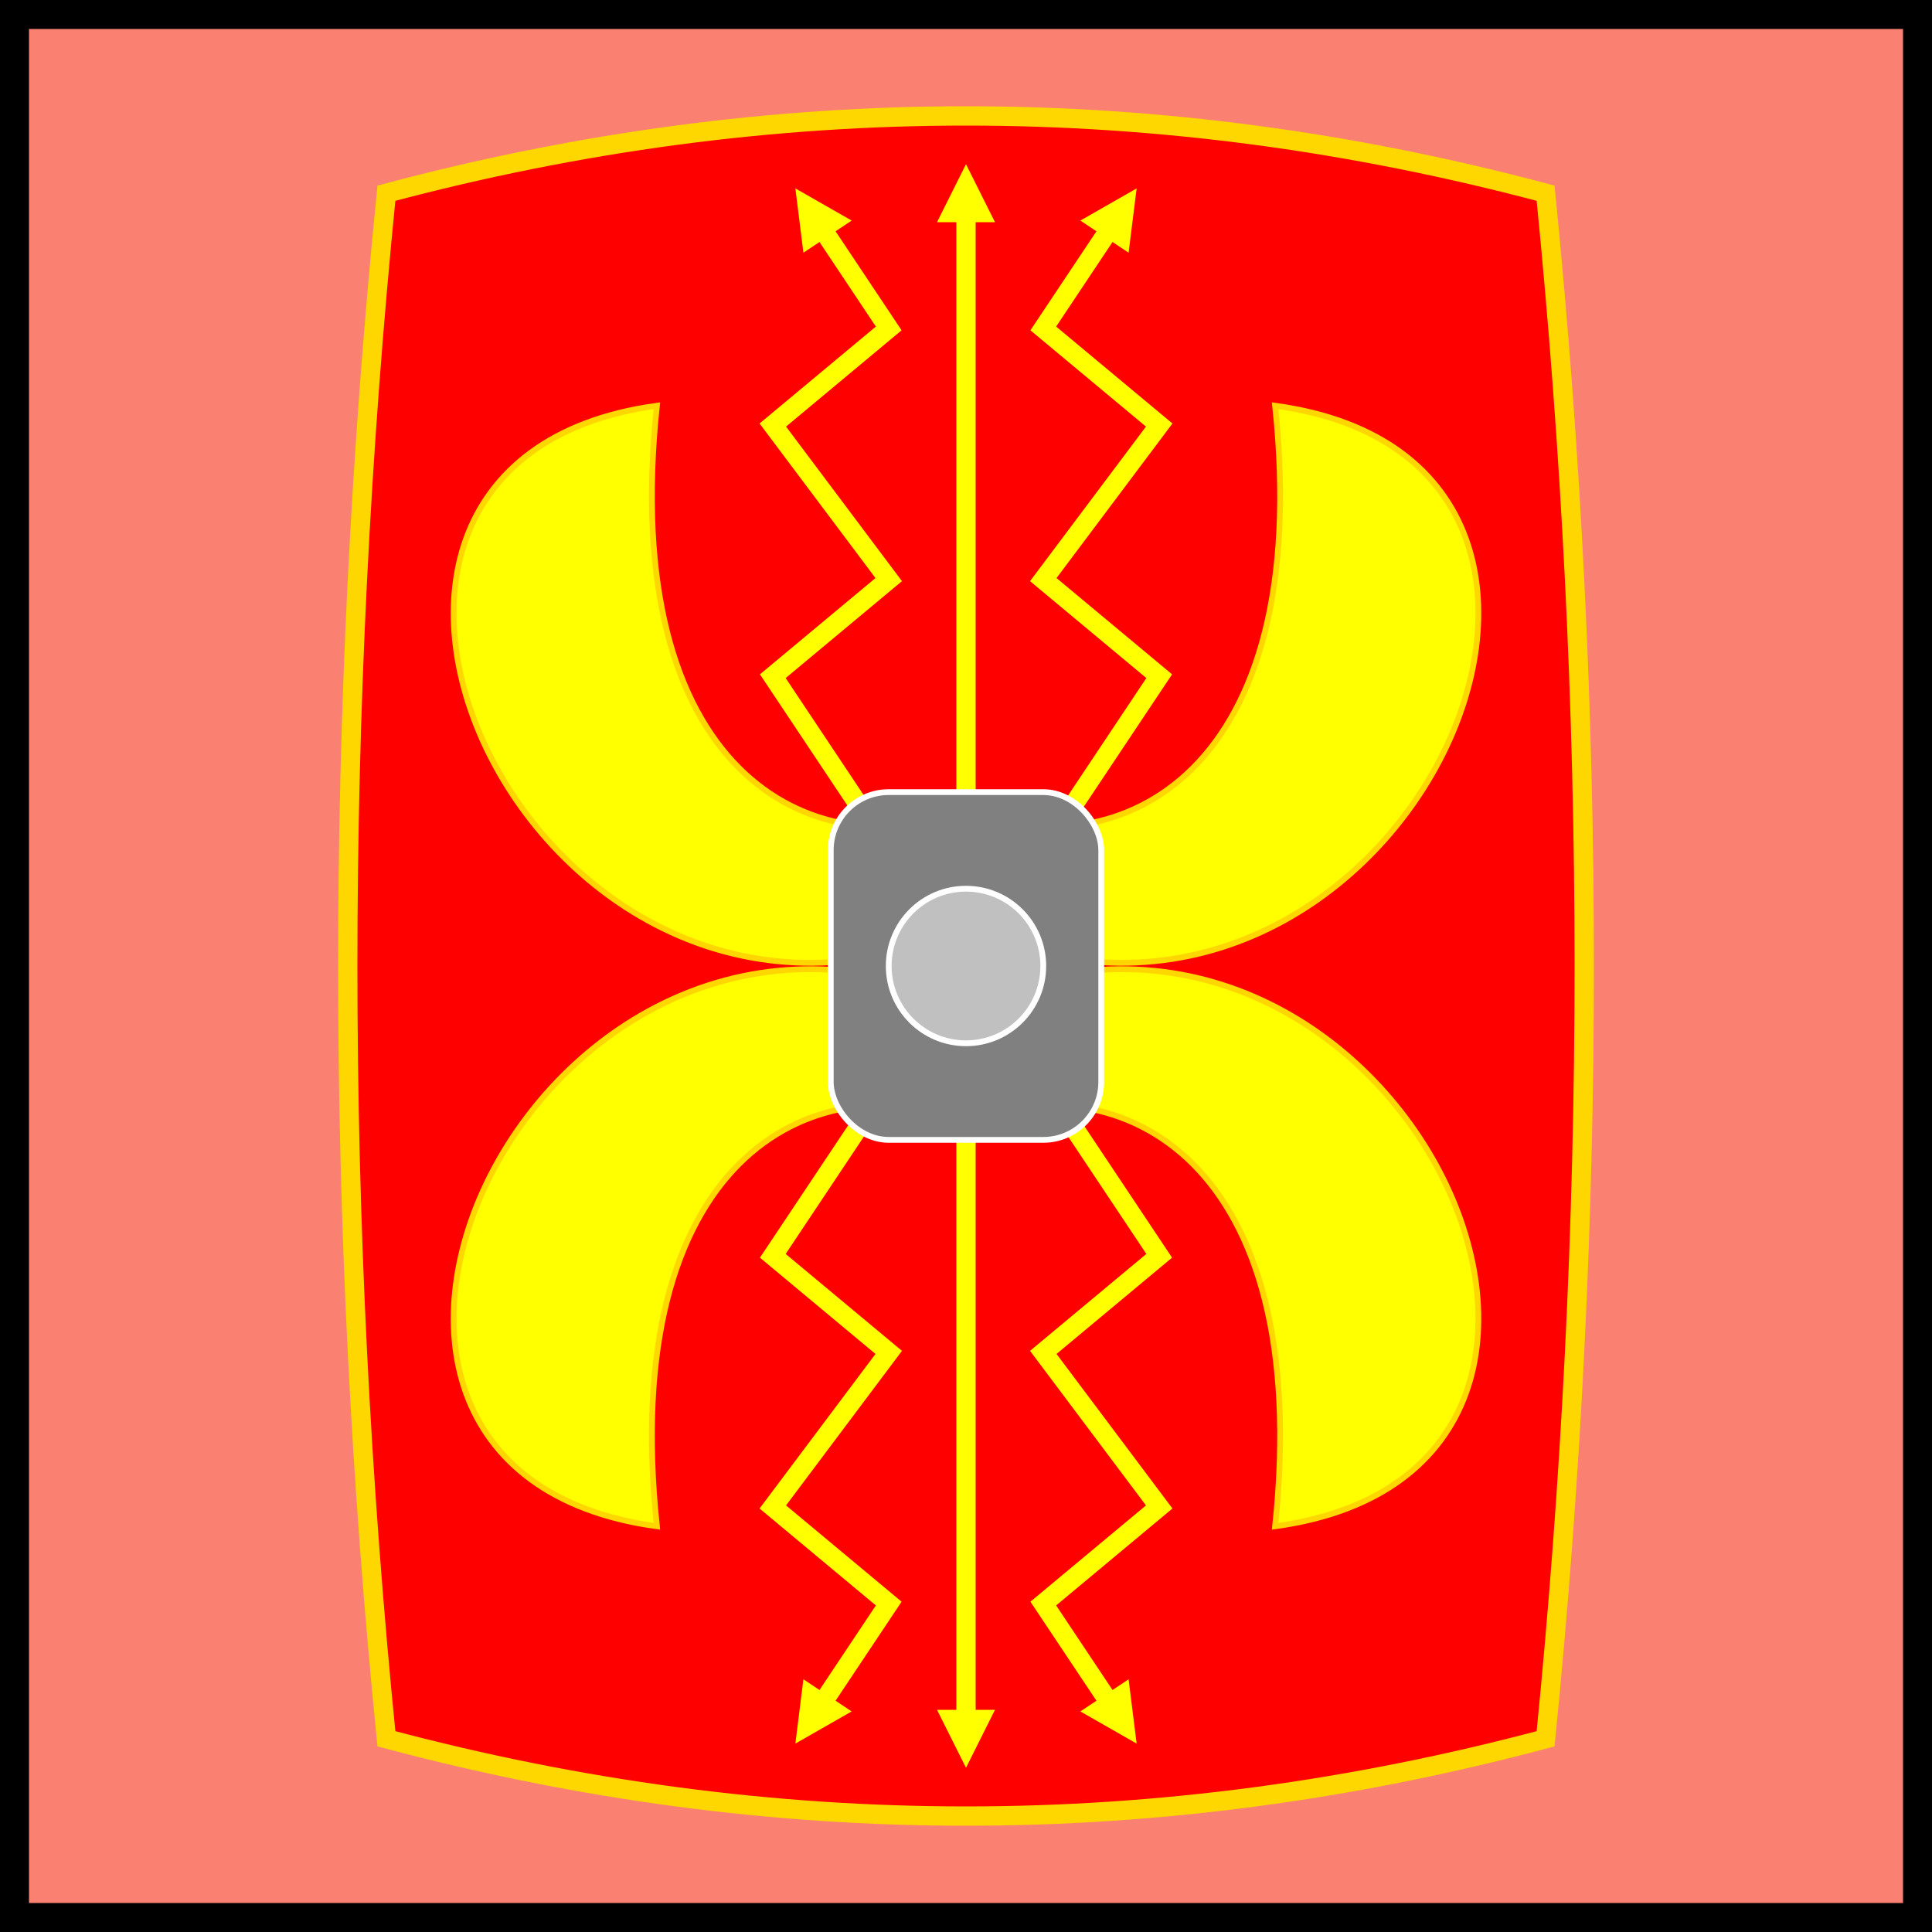 <svg xmlns="http://www.w3.org/2000/svg" xmlns:xlink="http://www.w3.org/1999/xlink" viewBox="0 0 100 100" width="100" height="100" >
  <title>Roman Shield</title>
  <desc>Roman Shield</desc>

  <defs>
    <marker
      id="arrow"
      viewBox="0 0 10 10"
      refX="5"
      refY="5"
      markerWidth="3"
      markerHeight="3"
      orient="auto-start-reverse"
      fill="yellow"
    >
      <path d="M 0 0 L 10 5 L 0 10 z"/>
    </marker>
  </defs>

  <rect
    id="background"
    fill="salmon"
    height="100"
    width="100"
    stroke="black"
    stroke-width="3"
  />

  <path
    id="shield"
    d="
      M 20,10
      Q 50,2 80,10
      Q 84,50 80,90
      Q 50,98 20,90
      Q 16,50 20,10
      Z
    "
    fill="red"
    stroke="gold"
  />

  <g id="wings" stroke="gold" stroke-width="0.3" fill="yellow">
    <path
      id="wing"
      d="
        M 50 42
        C 42,45 32,40 34,21
        C 12,24 28,58 50,48
      "
    />

    <use href="#wing" transform="translate(100,0) scale(-1,1)"/>
    <use href="#wing" transform="translate(0,100) scale(1,-1)"/>
    <use href="#wing" transform="translate(100,100) scale(-1,-1)"/>
  </g>

  <g id="bolts">
    <line x1="50" y1="50" x2="50" y2="10" stroke="yellow" marker-end="url(#arrow)"/>
    <line x1="50" y1="50" x2="50" y2="90" stroke="yellow" marker-end="url(#arrow)"/>

    <polyline
      id="bolt"
      points="
        50,50
        40,35
        46,30
        40,22
        46,17
        42,11
      "
      stroke="yellow"
      fill="none"
      marker-end="url(#arrow)"
    />
    <use href="#bolt" transform="translate(100,0) scale(-1,1)"/>
    <use href="#bolt" transform="translate(100,100) scale(-1,-1)"/>
    <use href="#bolt" transform="translate(0,100) scale(1,-1)"/>
  </g>

  <g id="center">
    <rect x="43" y="41" width="14" height="18" fill="grey" stroke="white" stroke-width="0.3" rx="3"/>
    <circle cx="50" cy="50" r="4" fill="silver" stroke="white" stroke-width="0.3"/>
  </g>   
</svg>
